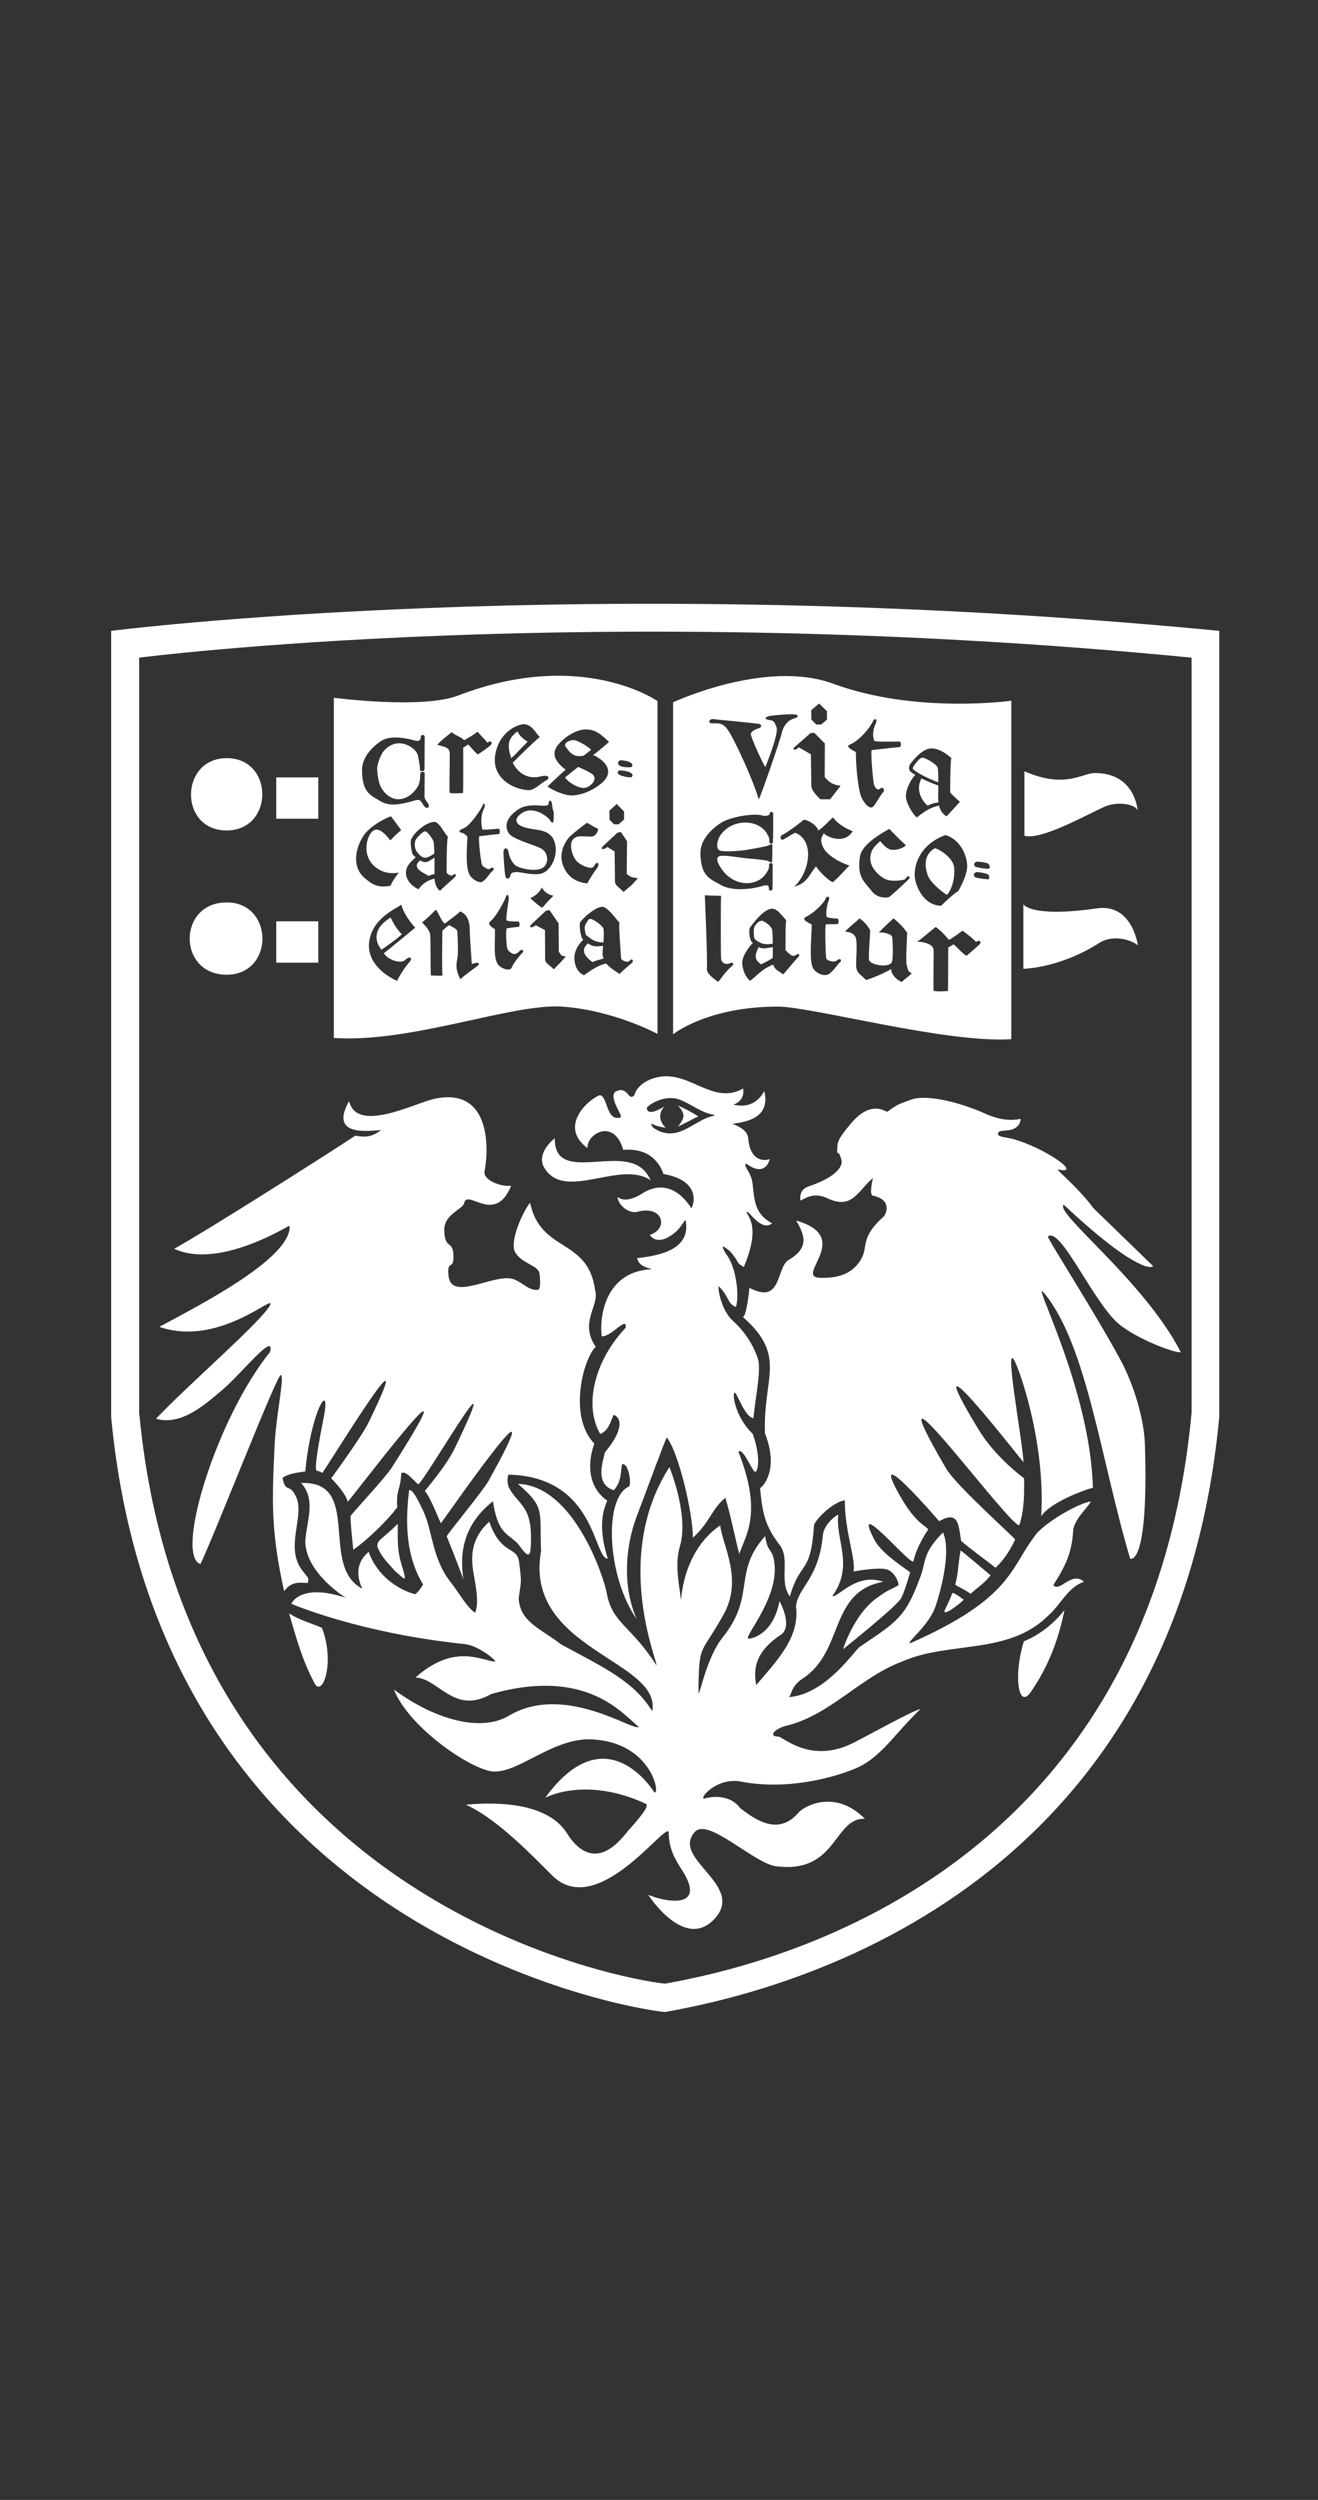 <?xml version="1.0" encoding="UTF-8" standalone="no"?>
<!-- Generator: Adobe Illustrator 24.3.0, SVG Export Plug-In . SVG Version: 6.00 Build 0)  -->

<svg
   version="1.1"
   x="0px"
   y="0px"
   viewBox="0 0 71 134.64"
   xml:space="preserve"
   id="svg4"
   sodipodi:docname="uchicago-logo.svg"
   width="71"
   height="134.64"
   inkscape:version="1.4 (e7c3feb1, 2024-10-09)"
   inkscape:export-filename="uchicago-logo.png"
   inkscape:export-xdpi="179.03999"
   inkscape:export-ydpi="179.03999"
   xmlns:inkscape="http://www.inkscape.org/namespaces/inkscape"
   xmlns:sodipodi="http://sodipodi.sourceforge.net/DTD/sodipodi-0.dtd"
   xmlns="http://www.w3.org/2000/svg"
   xmlns:svg="http://www.w3.org/2000/svg"><rect x="0" y="0" width="71" height="134.64" fill="#333333" stroke="none"/><defs
   id="defs4" /><sodipodi:namedview
   id="namedview4"
   pagecolor="#070954"
   bordercolor="#000000"
   borderopacity="0.25"
   inkscape:showpageshadow="2"
   inkscape:pageopacity="0.0"
   inkscape:pagecheckerboard="0"
   inkscape:deskcolor="#d1d1d1"
   inkscape:zoom="1.7340039"
   inkscape:cx="243.65574"
   inkscape:cy="112.45649"
   inkscape:window-width="1552"
   inkscape:window-height="1039"
   inkscape:window-x="4115"
   inkscape:window-y="32"
   inkscape:window-maximized="0"
   inkscape:current-layer="Logo" />
<style
   type="text/css"
   id="style1">
	.st0{display:none;}
	.st1{display:inline;}
	.st2{display:inline;fill:#800000;}
	.st3{fill:#800000;}
	.st4{fill:#737373;}
	.st5{fill:#FFFFFF;}
</style>
<g
   id="DOES_NOT_PRINT"
   class="st0">
	<rect
   y="0"
   class="st1"
   width="487.03"
   height="169.64"
   id="rect1"
   x="0" />
</g>
<g
   id="Logo"
   transform="matrix(0.943,0,0,0.943,-15.895,-9.552)">
	<g
   id="g2"
   transform="translate(-21.413)">
		<g
   id="g1">
			<path
   class="st5"
   d="m 56.66,103.1 c -0.62,-0.27 -1.3,-0.44 -1.88,-0.83 0.41,1.37 0.7,2.56 1.46,4 0.44,0.83 1.19,-1.16 0.42,-3.17 m -1.89,-22.95 0.05,0.05 c -0.01,1.85 -5.22,4.51 -7.45,5.71 3.45,1.19 6.71,-2.01 6.32,-1.23 -0.47,0.91 -4.68,4.54 -6.51,6.48 1.43,0.4 2.74,-0.76 3.78,-1.64 1.13,-0.96 3.02,-3.38 2.74,-2.18 -3.06,3.78 -5.47,11.62 -3.98,12.12 0.85,-1.78 4.37,-10.84 4.59,-10.8 0.23,0.04 -0.28,2.39 -0.35,3.95 -0.17,3.42 -0.2,5.03 0.54,8.4 0.38,-0.52 0.75,-0.51 1.35,-0.47 0.07,-0.33 0.05,-0.24 -0.33,-0.74 -0.98,-1.3 0.15,-3.06 -0.32,-4.14 -0.39,-0.9 -0.61,-0.18 -0.79,-1.12 0.28,-0.25 1,-0.33 1.3,-0.37 0.32,-3.51 1.49,-5.29 1.05,-3.08 -0.22,1.12 -0.57,2.98 -0.4,3.03 0.16,0.05 0.18,0.05 0.32,0.13 0.06,0.03 5.89,-9.56 2.66,-2.91 -0.42,0.87 -2.15,3.22 -2.15,3.22 0.45,0.46 0.88,1.01 0.94,1.34 0.01,0.09 7.81,-10.26 2.5,-1.92 -0.33,0.51 -1.92,2.22 -2.33,2.72 -0.05,0.07 0.15,1.94 0.15,1.94 0.81,-0.56 1.97,-1.69 2.51,-2.42 -0.07,-1.06 0.18,-0.92 0.23,-1.95 0.25,-0.16 0.57,0.28 0.96,0.63 0.18,0.17 5.35,-8.83 2.11,-2.08 -0.52,1.08 -1.67,2.37 -1.72,2.47 0.22,0.23 0.54,0.97 0.91,1.84 0.02,0.03 6.91,-9.95 2.72,-2.41 -0.33,0.59 -2.41,3.09 -2.38,3.16 0.51,1.25 0.96,2.46 0.95,2.46 -0.13,-0.97 -0.32,-2.89 1.69,-4.47 0.26,1.73 0.73,1.8 1.33,2.33 0.26,0.23 0.76,1.22 0.82,0.38 0.17,-2.46 -0.63,-2.4 -1.22,-3.45 -0.14,-0.25 -0.12,-0.81 0,-0.78 4.97,0.15 4.8,4.8 5.63,4.8 -0.38,-1.19 -0.48,-2.35 -0.03,-3.31 -1.33,-0.94 -1,-2.56 -0.74,-3.26 -1.5,-1.55 -0.64,-4.84 0.08,-5.53 -0.96,-1.4 0.22,-2.35 -0.03,-3.21 -0.4,-3.04 -3.11,-2.13 -3.72,-5.02 -0.42,0.51 -1.21,2.27 -0.84,2.85 0.42,0.67 1.33,0.72 1.38,1.21 0.02,0.21 0.09,0.79 -0.06,0.91 -0.51,0.09 -0.86,-0.38 -1.39,-0.59 -1.05,-0.42 -3.6,1.33 -3.75,-0.21 -0.1,-0.97 0.33,-0.27 0.28,-1.17 -0.04,-0.93 -0.51,-0.27 -0.52,-1.47 0,-0.87 1.05,-1.15 1.13,-1.5 0.19,-0.87 1.76,1.28 2.69,-1 -0.54,0.08 -1.62,-0.3 -1.52,-0.83 0.27,-1.42 0.3,-4.86 -2.92,-4.12 -1.15,0.27 -4.37,1.96 -4.82,0.12 -1.16,2.05 1.13,1.69 1.83,1.65 -0.27,0.19 -0.62,0.5 -1.47,0.32 -1.81,1.19 -8.43,5.4 -10.35,6.46 2.54,1.19 6.49,-1.3 6.55,-1.3 m 6.22,17.01 c -0.9,0.9 -1.21,0.92 -1.16,1.31 0.2,0.55 0.6,0.93 1.02,1.4 0.53,0.43 0.73,0.82 0.34,-0.44 C 60.94,98.59 61,97.98 60.99,97.16 M 75.44,77.54 c -0.16,-0.36 -0.43,-0.7 -0.82,-0.88 -1.61,-0.77 -4.69,0.89 -4.66,-1.52 0,0 -1.1,0.82 -0.6,1.68 1.15,1.96 4.35,-0.47 6.08,0.72 M 51.22,53.43 c -2.69,0 -2.75,4.13 0,4.13 2.71,-0.01 2.71,-4.13 0,-4.13 m 0,8.24 c -2.82,0 -2.82,4.13 0,4.13 2.73,-0.01 2.71,-4.13 0,-4.13 m 2.83,-4.78 h 2.4 v -2.36 h -2.4 z m 0,8.22 h 2.4 v -2.36 h -2.4 z m 6.54,-2.58 c -1.08,0.66 -0.89,1.39 -0.53,1.84 0.2,-0.14 0.89,-0.61 1.17,-0.89 -0.16,-0.1 -0.53,-0.65 -0.64,-0.95 m 2.49,-3.65 c -0.01,-0.23 -0.01,-0.44 -0.03,-0.56 0.03,-0.21 -0.37,-0.7 -0.48,-0.71 -0.13,0 -0.4,0.24 -0.55,0.48 -0.08,0.14 -0.09,0.51 0.08,0.71 0.33,0.4 0.48,0.41 0.98,0.08 m 0.01,1.17 c 0,-0.09 0,-0.17 0,-0.27 0,-0.1 0,-0.38 0,-0.67 -0.34,0.21 -0.47,0.37 -0.82,0.16 -0.57,0.46 0.3,0.74 0.48,0.89 0.13,-0.07 0.24,-0.09 0.34,-0.11 m 4.38,-6.62 c 0.19,-0.14 0.64,-0.65 0.94,-0.94 -0.17,-0.1 -0.46,-0.31 -0.58,-0.59 -0.52,0.41 -0.62,0.7 -0.36,1.53 m 3.83,0.5 c -0.32,0.25 -0.6,0.47 -0.75,0.6 0.11,0.22 0.85,0.75 1.26,0.56 0.4,-0.19 0.6,-0.59 0.22,-0.8 -0.26,-0.15 -0.5,-0.26 -0.73,-0.36 m 0.31,-0.64 c 0.19,-0.15 0.37,-0.29 0.43,-0.34 -0.28,-0.26 -0.76,-0.52 -0.98,-0.55 -0.21,-0.02 -0.64,0.16 -0.48,0.38 0.16,0.21 0.33,0.48 0.68,0.53 0.13,0.01 0.24,0 0.35,-0.02 m 1.13,10.66 c 0.02,-0.28 0.03,-0.57 0.01,-0.72 0.03,-0.21 -0.63,-0.62 -0.74,-0.62 -0.14,0 -0.14,0.07 -0.3,0.33 -0.08,0.13 -0.01,0.54 0.05,0.6 0.36,0.32 0.65,0.42 0.98,0.41 m -0.88,0.06 c -0.57,0.48 0.07,0.92 0.25,1.07 0.19,-0.1 0.45,-0.14 0.64,-0.21 -0.03,-0.08 -0.06,-0.15 -0.06,-0.24 0,-0.09 0.01,-0.28 0.03,-0.48 -0.38,0.04 -0.56,0.07 -0.86,-0.14 m -1.27,0.75 -0.35,0.39 -0.34,0.34 C 69.64,65.22 69.45,65.17 69.41,64.96 L 69.4,63.25 68.87,62.97 c -0.25,0.21 -0.44,0.12 -0.22,-0.07 l 0.81,-0.76 0.2,-0.03 0.52,0.76 0.01,1.62 c 0.19,0.2 0.01,0.2 0.4,0.27 m -0.17,-5.24 c -0.27,-0.76 0.22,-1.46 0.46,-1.67 0.19,-0.16 0.64,-0.54 0.93,-0.73 0.28,0.17 0.5,0.29 0.64,0.36 -0.05,0.14 -0.11,0.41 -0.41,0.43 -0.45,0.01 -0.8,-0.11 -1.04,0.16 -0.24,0.26 -0.05,1 0.25,1.28 0.23,0.22 0.85,0.49 0.96,0.24 0.15,-0.33 0.37,-0.16 0.16,0.13 -0.15,0.19 -0.41,0.59 -0.55,0.86 -0.49,-0.03 -1.13,-0.28 -1.4,-1.06 m 0.66,5.33 c 0,-0.42 0.21,-0.75 0.51,-1.06 -0.02,-0.02 -0.03,-0.03 -0.05,-0.04 -0.08,-0.07 -0.22,-0.81 -0.12,-0.96 0.14,-0.2 0.79,-0.83 1.23,-0.87 0.3,-0.03 0.75,0.62 1.01,0.91 -0.07,0.08 0.09,1.88 0.09,2.05 0.09,0.15 0.4,0.25 0.5,0.11 0.12,-0.16 0.24,0.01 0.12,0.13 -0.12,0.11 -0.57,0.47 -0.71,0.64 -0.2,-0.16 -0.54,-0.33 -0.76,-0.6 -0.45,0.08 -0.91,0.41 -1.27,0.67 -0.4,-0.18 -0.54,-0.58 -0.55,-0.98 m 3.63,-4.56 -0.36,0.39 -0.46,0.39 C 73.63,60.8 73.45,60.73 73.4,60.52 L 73.38,58.76 72.96,58.5 c -0.24,0.22 -0.44,0.12 -0.22,-0.07 l 0.81,-0.75 0.19,-0.03 0.35,0.52 -0.02,1.87 c 0.24,0.2 0.24,0.18 0.64,0.25 m -0.44,-5.76 c -0.98,-0.1 -0.72,-0.41 -0.56,-0.4 0.92,0.06 0.71,0.42 0.56,0.4 m 0.02,-0.58 c -0.98,0.04 -0.72,-0.41 -0.56,-0.4 0.82,0.05 0.71,0.39 0.56,0.4 m -0.79,2.1 0.42,0.43 v 0.45 l -0.31,0.28 h -0.26 l -0.26,-0.26 -0.01,-0.52 z m -0.44,-3.56 c -0.1,0.12 -0.48,0.43 -0.92,0.78 0.07,0.01 0.13,0.02 0.2,0.07 0.71,0.41 0.95,1 0.26,1.55 -0.38,0.31 -1,0.65 -1.67,0.67 -0.44,0.01 -1.23,-0.36 -1.38,-0.52 0.36,-0.34 0.75,-0.71 1.03,-0.95 -0.44,-0.34 -0.85,-0.79 -0.51,-1.31 0.25,-0.39 1.03,-1.02 1.72,-0.99 0.68,0.03 0.99,0.5 1.27,0.7 m -3.69,2.27 c -0.19,0.1 -0.58,0.5 -0.89,0.5 -0.93,-0.04 -2.1,-0.71 -1.93,-1.96 0.18,-1.3 1.21,-1.8 1.65,-1.81 0.5,0.04 0.62,0.47 0.91,0.73 -0.43,0.35 -1.13,1.05 -1.55,1.47 0.1,0.22 0.58,1.04 1.61,0.78 0.45,-0.11 0.61,0.09 0.2,0.29 m -3.08,-2.07 c -0.17,0.17 -0.56,0.41 -0.71,0.53 -0.2,-0.12 -0.44,-0.47 -0.57,-0.57 -0.06,0.05 -0.17,0.11 -0.28,0.18 0,0.23 0.01,2.35 -0.01,2.59 -0.3,0.02 -0.56,0.04 -0.77,-0.01 -0.02,-0.31 0.02,-2 0.01,-2.27 -0.02,-0.34 -0.32,-0.36 -0.71,-0.47 0.22,-0.27 0.64,-0.57 0.82,-0.72 0.34,0.26 0.55,0.26 0.71,0.46 0.22,-0.12 0.6,-0.35 0.77,-0.49 0.16,0.19 0.46,0.49 0.57,0.63 0.15,-0.16 0.34,-0.03 0.17,0.14 m -3.24,4.38 c 0.3,-0.03 0.55,0.57 0.81,0.86 -0.08,0.08 -0.08,1.87 -0.08,2.04 0.06,0.1 0.27,0.22 0.36,0.14 0.14,-0.14 0.24,0 0.11,0.12 -0.11,0.11 -0.7,0.62 -0.85,0.78 -0.2,-0.16 -0.28,-0.38 -0.31,-0.7 -0.36,0.08 -0.69,0.28 -0.91,0.61 -0.4,-0.18 -0.71,-0.53 -0.72,-0.92 -0.01,-0.41 0.27,-0.64 0.56,-0.91 -0.05,-0.04 -0.1,-0.07 -0.15,-0.13 -0.08,-0.07 -0.19,-0.72 -0.11,-0.9 0.2,-0.43 0.84,-0.95 1.29,-0.99 m -0.59,-0.95 c -0.13,-0.19 -0.16,-0.36 -0.44,-0.29 -0.68,0.2 -1.43,0.4 -1.98,0.08 -0.58,-0.36 -1.08,-0.47 -1.09,-1.79 -0.01,-0.8 0.7,-1.44 1.16,-1.71 0.53,-0.3 1.43,-0.11 1.84,0.01 0.2,0.06 0.35,0.04 0.36,-0.22 0,-0.14 0.22,-0.11 0.22,0 0,0.11 -0.01,1.74 -0.01,1.87 0,0.13 -0.27,0.14 -0.26,0.02 0,-0.18 -0.06,-0.54 -0.12,-0.82 -0.09,-0.43 -1.21,-1.22 -2.02,-0.16 -0.02,0.05 -0.35,0.61 -0.3,1.04 0.03,0.32 0.08,0.77 0.29,1.07 0.63,0.9 1.54,0.6 2.01,-0.14 0.17,-0.27 0.14,-0.59 0.16,-0.78 0,-0.11 0.25,-0.13 0.25,0 0,0.13 -0.01,1.21 -0.01,1.32 0,0.16 0.12,0.28 0.18,0.36 0.16,0.25 -0.02,0.44 -0.24,0.14 m -3.42,1.73 c 0.32,-0.47 1.06,-0.92 1.56,-1.1 0.16,0.19 0.35,0.48 0.59,0.79 -0.24,0.19 -0.48,0.43 -0.62,0.59 -0.11,-0.12 -0.71,-1.03 -1.14,-0.39 -0.23,0.34 -0.48,1.32 0.31,1.93 0.38,0.29 0.79,0.38 1.31,0.3 -0.27,0.35 -0.33,0.45 -0.48,0.75 -0.76,0.14 -1.07,-0.11 -1.44,-0.42 -0.8,-0.64 -0.55,-1.75 -0.09,-2.45 m 0.32,6.05 c 0.19,-1.31 1.46,-1.84 1.84,-2.1 0.07,0.38 0.51,1.04 0.79,1.31 -0.43,0.35 -1.42,1.18 -1.79,1.46 0.21,0.38 0.99,0.65 1.25,0.36 0.19,-0.19 0.43,-0.13 0.22,0.13 -0.29,0.33 -0.58,0.8 -0.72,1.09 -0.57,-0.25 -1.76,-1 -1.59,-2.25 m 3.02,-1.09 c 0.36,-0.28 0.55,-0.5 0.8,-0.73 0.21,0.34 0.31,0.66 0.5,0.8 0.26,-0.22 0.68,-0.49 0.88,-0.7 0.19,0.09 0.52,0.29 0.54,0.96 0.01,0.67 0.11,1.71 0.11,1.95 0,0.12 0.03,0.09 0.23,0.04 0.18,-0.05 0.25,0.04 0.11,0.16 -0.14,0.12 -0.8,0.57 -0.98,0.77 -0.23,-0.43 -0.27,-0.74 -0.18,-1.17 0.08,-0.35 0.01,-1.3 0.01,-1.52 0,-0.22 -0.33,-0.29 -0.47,-0.41 -0.19,0.14 -0.22,0.17 -0.39,0.33 0,0.29 -0.04,2.3 0.01,2.56 -0.45,0.02 -0.41,-0.01 -0.67,-0.01 -0.02,-0.39 -0.01,-1.93 -0.03,-2.27 -0.02,-0.33 -0.3,-0.57 -0.47,-0.76 m 3.49,-2.35 c -0.19,0.17 -0.62,-0.1 -0.77,-0.36 -0.24,-0.41 -0.17,-1.38 -0.13,-2.17 0.03,0 -0.14,-0.19 -0.3,-0.23 -0.21,-0.05 -0.24,-0.13 0.08,-0.26 0.39,-0.16 1.01,-1.1 1.09,-1.32 0.08,-0.21 0.19,-0.01 0.08,0.19 -0.24,0.47 -0.14,1.01 -0.1,1.18 0.03,0.07 0.77,-0.03 0.93,-0.03 0.1,0.01 0.09,0.32 0,0.31 -0.13,0 -1.1,0.12 -1.1,0.12 -0.07,0.03 0.08,1.57 0.18,1.68 0.01,0.02 0.32,0.28 0.44,0.17 0.15,-0.14 0.29,0.01 0.12,0.15 -0.12,0.08 -0.29,0.39 -0.52,0.57 m 0.41,2.29 c 0.3,-0.22 0.81,-1.16 0.88,-1.38 0.06,-0.22 0.19,-0.14 0.17,0.09 -0.03,0.33 -0.18,1.08 -0.12,1.23 0.03,0.07 0.5,0.07 0.66,0.07 0.1,0 0.11,0.31 0.01,0.31 -0.13,0 -0.66,0.08 -0.66,0.08 -0.07,0.03 -0.04,1.14 0.07,1.25 0.21,0.2 0.38,0.34 0.67,0.04 0.14,-0.14 0.29,-0.01 0.12,0.14 -0.09,0.08 -0.49,0.57 -0.58,0.81 -0.09,0.24 -0.62,0.06 -0.79,-0.19 -0.27,-0.4 -0.15,-1.21 -0.17,-2 0.04,0.01 -0.51,-0.25 -0.26,-0.45 m 3.61,-1.46 c -0.25,0.23 -0.44,0.45 -0.65,0.69 -0.19,-0.12 -0.47,-0.36 -0.68,-0.55 0.35,-0.16 0.55,-0.38 0.67,-0.62 0.14,0.31 0.42,0.43 0.66,0.48 m -1.62,-3.9 c 0.57,0.18 1.41,0.05 1.67,0.8 0.28,0.79 -0.23,1.81 -0.89,1.86 -0.55,0.05 -1.05,-0.14 -1.36,-0.11 -0.14,0.01 -0.25,0.06 -0.27,0.21 -0.02,0.17 -0.24,0.24 -0.28,0.02 -0.05,-0.21 -0.11,-1.12 -0.11,-1.38 0,-0.26 0.24,-0.29 0.29,0 0.05,0.28 0.13,0.48 0.35,0.73 0.17,0.19 1.25,0.46 1.65,0.14 0.32,-0.26 0.25,-0.82 -0.09,-1.04 -0.33,-0.22 -1.68,-0.53 -1.91,-0.92 -0.39,-0.66 0.31,-1.2 0.61,-1.38 0.48,-0.27 1.04,-0.18 1.23,-0.18 0.19,0 0.44,0.06 0.45,-0.14 0.01,-0.2 0.17,-0.18 0.19,0.03 0.06,0.59 0.12,0.23 0.1,0.86 0,0.29 -0.1,0.29 -0.22,0.07 -0.08,-0.14 -0.91,-0.84 -1.57,-0.41 -0.57,0.37 -0.36,0.7 0.16,0.84 m 2.1,10.23 c 2.95,0.2 5.46,1.56 5.46,1.56 V 50.17 c 0,0 -4.33,-3.03 -11.38,-0.32 -2.07,0.8 -7.11,0.13 -7.11,0.13 v 19.43 c 4.42,0.3 10.18,-1.98 13.03,-1.79 m 6.94,6.25 c 0,0.25 -0.32,0.61 -0.32,0.61 l 1.17,-0.59 c -0.24,-0.16 -0.9,-0.53 -1.17,-0.61 -0.01,0 0.32,0.25 0.32,0.59 m 1.75,-0.02 c -1.08,0.21 -1.89,1.39 -3.12,0.89 -0.16,-0.11 -0.49,-0.19 -0.45,-0.44 0.22,0.13 0.57,0.21 0.81,0.24 0,0 -0.66,-0.55 -0.08,-1.22 -0.74,0.47 -1,0.34 -1,0.09 0,-0.11 0.97,-0.82 1.89,-0.47 0.66,0.25 1.23,0.76 1.96,0.86 v 0.05 z m -3.03,-2.23 c -0.61,0.07 -1.35,0.43 -1.53,1.07 -0.37,0.37 -0.35,-0.62 -1.11,-0.19 -0.32,0.43 0.52,1.39 0.32,1.45 -0.82,0.25 -0.72,-1.23 -1.18,-1.27 -0.67,0.24 -2.37,1.79 -0.7,3.02 -0.05,-0.83 1.52,-1.73 2.04,0.1 1.58,-0.12 2.11,0.84 2.3,1.38 2.32,0.41 1.65,1.95 1.59,1.95 -0.22,-0.33 -1.22,-1.87 -2.85,-0.81 -0.38,0.25 -1.03,0.49 -1.36,0.16 0.03,0.52 0.68,0.98 1.13,0.86 1.45,-0.4 1.82,0.95 0.71,1.32 0.24,0.37 0.7,0.35 1.12,0.09 0.62,-0.38 0.7,-0.72 0.92,-0.95 0.4,1.89 -2,2.08 -2.77,2.19 0.12,0.4 0.38,0.49 0.86,0.63 -2.53,0.09 -3.03,2.46 -2.88,3.83 0.57,0.04 1.45,-1.2 1.37,-0.49 -1.79,1.9 -2.4,4.45 -1.45,6.07 0.45,-0.18 0.59,-0.68 0.75,-1.08 0.07,-0.05 0.99,0.36 -0.48,2.12 -0.1,0.46 -0.62,1.84 0.51,2.17 0.43,-0.51 0.37,-0.95 0.46,-1.48 0.33,-0.13 0.55,0.93 0.42,1.26 -1.48,0.61 -1.29,5.14 0.42,7.58 -0.79,-1.77 -0.69,-4.04 0,-5.86 0.53,-1.4 1.69,-4.55 1.72,-4.51 0.66,0.81 1.49,4.28 1.49,5.72 0.92,-0.8 1.1,-1.68 1.86,-2.28 0.36,1.26 0.5,2.09 0.79,3.21 0.37,-1.09 1.34,-2.32 -0.05,-5.84 0.29,-0.26 0.81,1.22 0.98,1.15 0.13,-0.05 0.32,-0.79 -0.16,-2.17 -0.97,-0.91 -1.19,-2.25 -1.04,-2.35 0.12,-0.08 0.56,1.38 1.08,1.46 0.1,-1.14 0.38,-2.3 0.3,-3.19 -0.02,-0.23 -0.4,-1.41 -1.48,-2.38 -0.62,-0.56 -0.86,-1.74 -0.81,-1.97 0.6,0.56 0.47,0.96 0.98,1.19 0.21,-0.48 0.07,-2.25 -0.55,-3.02 -0.36,-0.59 -0.19,-0.51 0.24,-0.15 0.56,0.66 0.29,0.61 0.77,0.88 1.05,-2.48 0.1,-2.96 0.17,-3.14 0.07,-0.16 0.81,1.16 1.45,0.65 -1.04,-0.55 -1.01,-1.38 -1.12,-2.27 -0.09,-0.71 -0.55,-0.97 -0.37,-1.15 1.03,0.78 1.32,-0.08 1.35,-0.26 -0.2,0.11 -1.12,0.23 -1.23,-1.19 -0.04,-0.56 -0.91,-0.81 -0.91,-0.81 0.53,-0.1 2.23,-0.2 1.83,-1.88 -0.21,0.4 -0.71,1.03 -1.77,0.78 0,0 0.68,-0.18 0.56,-0.92 -1.66,0.95 -2.99,-0.92 -4.69,-0.68 M 90.47,54.1 c 0.27,0.23 1.02,0.58 1.4,0.71 0,-0.32 0,-0.64 -0.03,-0.79 0.02,-0.22 -0.74,-0.62 -0.86,-0.62 -0.14,-0.01 -0.33,0.22 -0.51,0.47 -0.08,0.14 -0.07,0.18 0,0.23 m 0.79,2.04 c 0.25,-0.12 0.43,-0.17 0.62,-0.18 -0.01,-0.1 -0.02,-0.2 -0.02,-0.32 0,-0.09 0.01,-0.36 0.01,-0.65 -0.34,-0.11 -0.76,-0.29 -1.13,-0.49 0.05,0.03 0.11,0.06 0.17,0.09 -0.4,0.73 0.14,1.39 0.35,1.55 m 0.02,4.01 c 0.17,0.43 0.89,0.99 1.09,1.09 0.3,-0.36 0.47,-1.03 0.4,-1.59 -0.05,-0.43 -0.61,-0.91 -1.09,-1.08 -0.62,0.36 -0.62,1 -0.4,1.58 m -9.67,4.07 c -0.36,0.68 -0.06,0.82 0.14,0.99 0.25,-0.13 0.48,-0.24 0.66,-0.37 0,-0.12 0.01,-0.35 0.01,-0.61 -0.42,0.04 -0.55,0.13 -0.81,-0.01 m 0.8,-0.19 c 0,-0.31 0,-0.61 -0.03,-0.75 0.02,-0.22 -0.45,-0.55 -0.58,-0.56 -0.14,0 -0.24,0.05 -0.42,0.31 -0.08,0.14 -0.06,0.68 0.01,0.74 0.41,0.34 0.67,0.3 1.02,0.26 m 0.6,1.75 c -0.26,-0.2 -0.48,-0.25 -0.57,-0.56 -0.67,0.26 -0.93,0.65 -1.33,0.93 -0.24,-0.22 -0.43,-0.61 -0.44,-1.02 -0.01,-0.4 0.39,-0.94 0.61,-1.15 -0.03,-0.02 -0.04,-0.03 -0.07,-0.06 -0.09,-0.07 -0.21,-0.66 -0.09,-0.82 0.15,-0.21 0.75,-1.03 1.22,-1.07 0.32,-0.03 0.58,0.37 0.85,0.67 -0.07,0.08 -0.04,1.51 -0.05,1.69 0.3,0.32 0.42,0.4 0.6,0.28 0.18,-0.12 0.25,0 0.13,0.12 -0.13,0.12 -0.7,0.82 -0.86,0.99 m 1.63,-2.85 c 0.05,0.01 -0.66,-0.27 -0.36,-0.42 0.54,-0.26 1.06,-0.82 1.15,-1.05 0.08,-0.21 0.29,-0.12 0.18,0.1 -0.1,0.22 -0.18,0.75 -0.12,0.92 0.02,0.07 0.43,0.11 0.61,0.11 0.1,0 0.1,0.32 -0.01,0.32 -0.13,0 -0.64,0.01 -0.64,0.01 -0.07,0.04 -0.02,1.8 0.02,1.95 0.06,0.15 0.47,0.25 0.63,0.1 0.15,-0.14 0.31,0 0.13,0.14 -0.1,0.08 -0.42,0.58 -0.67,0.68 -0.26,0.1 -0.65,-0.07 -0.82,-0.32 -0.27,-0.42 -0.11,-1.74 -0.1,-2.54 m 1.19,-2.41 c -0.31,-0.17 -0.73,-0.58 -0.95,-0.91 -0.41,0.52 -0.51,0.97 -1.25,1.16 0.43,-0.36 0.83,-1.16 0.8,-1.93 -0.03,-0.69 -0.41,-1.03 -0.74,-1.15 -0.28,0.14 -0.53,0.32 -0.68,0.39 -0.16,0.06 -0.2,-0.18 -0.09,-0.24 0.36,-0.18 1.16,-0.79 1.27,-0.9 0.34,0.06 0.76,0.35 0.82,0.63 0.26,-0.16 0.71,-0.65 0.85,-0.76 0.16,0.27 0.61,0.6 1.12,0.79 -0.47,0.79 -1.5,0.32 -1.65,0.12 -0.17,0.28 -0.21,0.44 -0.04,0.8 0.21,0.47 1.06,0.92 1.5,1.04 -0.13,0.13 -0.74,0.82 -0.96,0.96 m 0.71,2.82 c 0.31,-0.34 0.64,-0.56 0.83,-0.76 0.33,0.24 0.43,0.39 0.61,0.67 -0.01,0.44 -0.1,1.36 -0.07,1.69 0.02,0.31 1.27,0.53 1.33,0.06 0.06,-0.46 0.02,-1.06 0,-1.33 -0.02,-0.21 -0.52,-0.31 -0.77,-0.28 0.34,-0.35 0.62,-0.61 0.84,-0.81 0.3,0.23 0.6,0.55 0.78,0.82 -0.01,0.47 -0.09,1.57 -0.02,1.86 0.08,0.3 0.05,0.32 0.28,0.47 -0.23,0.22 -0.4,0.31 -0.56,0.48 -0.24,-0.07 -0.64,-0.42 -0.61,-0.74 -0.29,0.2 -1.13,0.55 -1.44,0.63 -0.31,-0.32 -0.54,-0.4 -0.56,-0.78 -0.02,-0.4 0.09,-1.42 -0.04,-1.67 -0.13,-0.24 -0.34,-0.29 -0.6,-0.31 m 3.98,-3.29 c 0.03,-1 0.69,-1.85 1.77,-2.23 0.85,0.28 1.2,1.14 1.23,1.72 0.02,0.47 -0.29,1.09 -0.5,1.47 -0.33,0.22 -0.67,0.54 -0.99,0.85 C 91,61.85 90.5,60.64 90.52,60.05 m 0.14,3.86 c 0.26,-0.15 0.86,-0.7 1.07,-0.84 0.35,0.27 0.58,0.54 0.75,0.74 0.23,-0.12 0.6,-0.39 0.77,-0.53 0.31,0.22 0.65,0.5 0.78,0.65 0.16,-0.15 0.36,-0.03 0.18,0.15 -0.18,0.17 -0.58,0.52 -0.73,0.64 -0.22,-0.12 -0.61,-0.56 -0.74,-0.66 -0.06,0.06 -0.19,0.12 -0.3,0.18 -0.01,0.24 0,2.25 -0.02,2.49 -0.33,0.02 -0.6,0.04 -0.82,-0.01 -0.02,-0.32 0.01,-2.06 0,-2.34 -0.02,-0.34 -0.58,-0.46 -0.94,-0.47 m 4.02,-3.56 c -0.26,-0.02 -0.51,-0.06 -0.65,-0.1 -0.22,-0.07 -0.13,-0.31 0.05,-0.31 0.17,0 0.45,0.06 0.58,0.1 0.13,0.05 0.19,0.33 0.02,0.31 m 0.02,-0.6 c -0.25,-0.01 -0.51,-0.06 -0.65,-0.1 -0.22,-0.06 -0.13,-0.31 0.05,-0.31 0.18,0 0.46,0.05 0.59,0.1 0.13,0.06 0.18,0.32 0.01,0.31 m -1.59,-3.83 -0.77,0.84 c -0.23,-0.16 -0.36,-0.33 -0.43,-0.62 -0.59,0.12 -0.99,0.47 -1.27,0.68 -0.25,-0.22 -0.61,-0.81 -0.62,-1.22 -0.01,-0.4 0.31,-1 0.53,-1.21 0.02,0.01 0.04,0.02 0.06,0.03 -0.13,-0.08 -0.25,-0.15 -0.34,-0.23 -0.08,-0.07 -0.11,-0.27 0,-0.43 0.15,-0.2 0.63,-0.8 1.1,-0.88 0.25,-0.03 0.67,0.03 1.25,0.55 -0.07,0.09 -0.07,1.78 -0.07,1.96 0.22,0.26 0.56,0.53 0.56,0.53 M 88,58.97 c -0.12,0.63 0.42,1.14 0.83,1.36 0.33,0.17 0.9,0.08 1.04,0.05 0.14,-0.02 0.1,-0.06 0.2,-0.16 0.1,-0.1 0.23,-0.01 0.14,0.09 -0.09,0.1 -0.93,0.9 -1.16,1.06 -0.21,0.05 -0.68,0.04 -0.96,-0.32 -0.5,-0.62 -0.86,-0.85 -0.7,-1.98 0.11,-0.77 1.39,-1.43 1.68,-1.6 0.12,0.12 0.7,0.73 0.95,0.93 -0.1,0.13 -0.42,0.27 -0.73,0.27 -0.32,0 -0.53,-0.26 -0.74,-0.5 -0.14,0.15 -0.46,0.34 -0.55,0.8 m 1.66,-6.17 c -0.14,0 -1.59,0.17 -1.59,0.17 -0.08,0.04 0.07,1.82 0.13,1.97 0.04,0.15 0.18,0.37 0.35,0.23 0.15,-0.15 0.32,0.1 0.14,0.24 -0.1,0.08 -0.42,0.71 -0.57,0.81 -0.23,0.15 -0.56,-0.33 -0.67,-0.62 -0.17,-0.49 -0.29,-1.71 -0.29,-2.52 0.05,0.01 -0.68,-0.29 -0.35,-0.42 0.64,-0.27 1.25,-1.12 1.32,-1.33 0.08,-0.22 0.28,-0.13 0.18,0.09 -0.21,0.44 -0.19,0.76 -0.1,1.02 0.03,0.07 1.25,0.04 1.44,0.04 0.11,0.01 0.11,0.32 0.01,0.32 m -3.37,2.21 -0.6,0.77 h -0.56 c -0.28,-0.27 -0.46,-0.49 -0.51,-0.71 l -0.03,-1.86 -0.69,-0.4 c -0.13,0.17 -0.38,0.17 -0.29,0.03 l 0.96,-0.84 0.21,-0.02 0.61,0.61 -0.01,1.92 c 0.3,0.35 0.48,0.43 0.91,0.5 m -0.77,-3.79 -0.34,0.29 H 84.9 l -0.28,-0.28 -0.01,-0.54 0.45,-0.38 0.45,0.44 v 0.47 z m -1.93,-0.04 c -0.33,0.1 -0.57,0.43 -0.65,0.77 -0.07,0.35 -1.19,3.62 -1.33,3.84 -0.27,-1.02 -1.4,-3.46 -1.76,-3.97 -0.31,-0.46 -0.61,-0.37 -0.9,-0.38 -0.28,0 -0.17,-0.26 0.06,-0.24 0.32,0.04 2.1,0.2 2.61,0.27 0.18,0.04 0.19,0.2 -0.05,0.27 -0.12,0.03 -0.41,0.17 -0.41,0.31 0,0.19 0.65,1.62 0.83,1.89 0.15,-0.37 0.76,-1.93 0.64,-2.27 -0.13,-0.34 -0.18,-0.4 -0.44,-0.42 -0.25,-0.03 -0.25,-0.18 0.05,-0.23 0.3,-0.05 1.15,-0.12 1.41,-0.09 0.25,0.02 0.28,0.16 -0.06,0.25 m -4.04,5.89 c 0.56,-0.31 1.82,-0.5 2.25,-0.37 0.22,0.06 0.44,0 0.44,-0.1 0,-0.15 0.2,-0.11 0.2,0 0,0.11 0,1.49 -0.02,1.62 0,0.13 -0.2,0.12 -0.2,0 0,-0.2 0,-0.26 -0.17,-0.53 -0.5,-0.76 -1.9,-0.82 -2.59,0.09 -0.24,0.31 -0.32,0.84 -0.06,0.93 0.26,0.09 1.25,0.01 1.57,-0.05 0.32,-0.06 1.12,-0.19 1.21,-0.25 0.09,-0.05 0.21,-0.13 0.21,0.03 0,0.16 0,0.69 -0.01,0.85 0,0.16 -0.13,0.08 -0.21,0.02 -0.09,-0.05 -0.84,-0.13 -1.17,-0.15 -0.54,-0.05 -1.36,-0.22 -1.63,-0.13 -0.27,0.08 -0.06,0.5 0.18,0.81 0.68,0.92 1.95,0.95 2.46,0.2 0.19,-0.27 0.19,-0.33 0.19,-0.52 0,-0.12 0.21,-0.14 0.21,0 0,0.13 -0.01,1.27 -0.01,1.38 0,0.11 -0.21,0.14 -0.21,-0.01 0.01,-0.24 -0.14,-0.23 -0.42,-0.14 -0.74,0.2 -1.72,0.26 -2.31,-0.07 -0.62,-0.36 -1.16,-0.47 -1.18,-1.83 0,-0.84 0.77,-1.49 1.27,-1.78 m -1.02,4.19 c 0.18,0.02 0.74,0.03 0.93,0.03 -0.02,0.41 -0.02,3.28 0,3.57 0.03,0.3 0.28,0.39 0.54,0.27 0.13,-0.05 0.24,0.04 0.08,0.18 -0.28,0.21 -0.63,0.71 -0.78,0.9 -0.32,-0.22 -0.68,-0.5 -0.65,-0.76 0.04,-0.48 -0.1,-3.81 -0.12,-4.19 m 4.17,6.36 c 1.95,0 9.64,2.11 13.34,1.86 V 50.15 c 0,0 -5.45,0.77 -10.17,-0.97 -3.85,-1.42 -9.15,1.06 -9.15,1.06 0,0.66 0,18.96 0,18.96 0,0 1.95,-1.58 5.98,-1.58 m 14.03,-5.84 v 3.68 c 0,0 2.06,-0.02 4.34,-1.48 0.68,-0.44 1.69,-0.26 2.2,0.14 v 0 c 0,0 -0.31,-2.41 -2.35,-2.11 -3.76,0.54 -4.19,-0.23 -4.19,-0.23 m 6.53,-5.33 c 0.03,0.24 0.06,0.4 0.07,0.51 -0.01,-0.11 -0.03,-0.27 -0.07,-0.51 0,0 -0.11,-2.17 -2.44,-2.17 -0.76,0 -1.68,0.92 -4.03,-0.1 v 3.68 c 0.95,0.28 3.57,-1.21 4.61,-1.67 0.75,-0.32 1.81,-0.11 1.86,0.26 M 100.7,95.1 c -0.15,-5.82 -3.73,-12.28 -2.75,-11.08 2.43,3.01 3.21,9.52 4.88,15.13 0,0 1.07,0.55 0.84,-6.57 -0.05,-1.44 -0.64,-3.36 -1.35,-4.7 -1.41,-2.64 -4.28,-7.1 -4.19,-7.13 0.69,-0.56 2.37,3.28 3.83,4.79 0.95,0.98 3.58,1.94 3.76,1.81 -2.11,-4.09 -7.22,-7.94 -6.69,-8.42 3.76,3.53 4.95,3.7 5.11,3.51 l -3.39,-3.29 c -0.96,-1.28 -2.22,-2.27 -2.05,-2.23 1.51,0.33 -0.79,-1.26 -2.57,-1.74 -0.32,-0.09 -0.83,-0.11 -0.85,-0.27 -0.03,-0.27 0.42,-0.16 0.79,-0.27 0.24,-0.07 0.49,-0.26 0.5,-0.61 -0.68,0.15 -1.37,-0.01 -1.96,-0.27 -1.2,-0.56 -3.35,-1.2 -4.34,-0.81 -0.58,0.23 -0.69,0.2 -1.31,0.68 -0.27,-0.11 -1.03,-0.6 -2.1,0.69 -0.33,0.4 -0.73,0.87 -0.75,1.21 -0.05,0.86 0.02,0.04 0.23,0.86 0.09,0.34 -0.3,0.97 -1.88,1.5 -0.61,0.2 -0.46,0.81 -0.46,0.81 0.3,-0.15 0.78,-0.49 1.52,-0.14 1.44,0.68 1.72,-0.39 2.62,-1.15 0,0 -0.25,0.96 0,1.01 1.12,0.23 0.75,1.07 0.6,1.2 -1.41,1.26 -0.82,1.74 -1.33,2.51 -0.47,0.73 -1.21,1.01 -2.3,0.98 -1.51,-0.05 1.97,-2.32 -1.36,-3.27 0.52,0.87 0.73,1.57 -0.43,2.25 -0.73,0.43 -0.36,2.59 -2.24,1.59 0,0 -0.15,1.6 -0.37,1.67 2.55,2.24 1.13,3.46 1.26,6.65 0.8,2.03 -0.08,3 -0.28,3.12 0.13,1.38 0.26,2.13 1.12,3.25 0.62,0.81 -0.06,2.07 0.58,2.94 0.59,-2.08 1.21,-1.21 1.38,-4.1 0.23,-0.48 1.2,-1.34 1.76,-1.39 -0.01,1.74 0.63,3.32 0.5,4.06 0,0 1.47,-0.27 1.92,-0.11 0.36,0.12 0.64,0.6 0.65,0.89 -0.5,0.31 -0.5,0.19 -1.25,0.74 -1.32,0.96 -1.92,2.92 -1.92,2.92 0,0 3.1,-2.47 3.32,-2.92 0.18,-0.35 0.34,-0.9 0.51,-1.46 0.02,-0.06 -1.6,-1 -2.04,-1.87 -1.39,-2.69 2.15,1.6 2.23,1.22 0.21,-0.93 0.85,-1.81 0.85,-1.81 -0.23,-0.26 -0.78,-0.43 -1.62,-1.92 -1.93,-3.4 2.24,1.45 2.24,1.45 1.11,-0.63 1.11,0.21 1.25,1.11 0.01,0.08 1.88,1.46 1.97,1.55 0.53,-0.49 0.91,-1.15 1.12,-1.61 0.03,-0.06 -3.37,-3.07 -3.95,-4.07 -4.68,-8.02 3.79,3.56 4.19,3.24 0.22,-0.63 0.3,-1.49 0.27,-2.66 0,-0.03 -1.59,-1.13 -2.61,-2.81 -3.93,-6.49 2.58,1.94 2.58,1.88 -0.08,-1.39 -1.22,-7.42 -0.43,-5.61 0.4,0.93 1.67,4.78 1.44,8.7 0.45,-0.73 2.27,-1.45 2.95,-1.63 m -7.37,6.4 c 0,0 -0.62,-0.47 -0.66,-0.38 -0.1,0.27 -0.24,0.58 -0.42,0.95 -0.16,0.32 0.33,0.09 1.08,-0.57 m -0.25,-2.42 c -0.08,0.53 -0.08,0.94 -0.24,1.54 -0.02,0.06 0.59,0.3 0.87,0.54 0.39,-0.36 0.74,-0.55 1.15,-1.06 -0.09,-0.06 -1.72,-1.47 -1.72,-1.41 -0.02,0.19 -0.03,0.16 -0.06,0.39 m 5.04,3.35 c 0.72,-0.61 1.14,-1.65 2.07,-1.96 -0.7,-0.64 -1.39,0.64 -1.75,0.19 0.65,-1.02 1.06,-1.8 1.13,-3.07 0.04,-0.69 0.83,-1.33 1.02,-1.71 -0.77,0.11 -2.82,1.32 -3.24,2.02 -1.38,1.82 -1.31,3.53 -7.08,6.08 -0.29,0 1.07,-0.99 1.45,-2.13 0.18,-0.53 0.94,-3.01 0.42,-4.2 -1.19,1.21 -0.95,1.61 -1.28,2.5 -0.86,2.36 -1.33,2.58 -3.48,4.04 -0.29,0.19 -1.94,2.74 -4.08,2.87 0.22,-0.06 0.09,-0.59 0.82,-1.06 2.4,-1.57 1.48,-4.96 4.61,-5.53 -1.56,-0.55 -2.63,0.96 -2.91,0.81 1.26,-1.75 0.15,-3.23 0.34,-4.65 -0.42,0.22 -0.84,0.74 -0.88,1.16 -0.24,2.54 -1.42,2.98 -1.54,4.08 0.25,1.81 -1.2,3.22 -2.27,4.5 -0.21,-1.06 0.07,-1.99 1.4,-2.87 0.73,-0.48 -0.07,-1.93 -0.07,-1.93 -0.3,1.58 -1.19,2.07 -1.74,2.15 -0.48,0.07 1.7,-2.21 1.45,-4.3 -0.11,-0.93 -0.38,-0.52 -0.53,-1.56 -1.88,2.09 -0.5,3.38 -2.43,5.79 -0.91,1.14 -1.26,3.15 -1.38,3.2 0.02,-2.99 0.12,-2.12 1.45,-4.54 1.09,-2 -0.06,-3.86 -0.21,-5.06 -2.39,1.65 -2.19,4.82 -2.26,4.14 -0.06,-0.68 -0.36,-1.87 -0.04,-2.95 0.53,-1.79 -0.6,-4.52 -0.6,-4.52 -3.35,5.25 -0.54,11.39 -0.75,11.31 -1.45,-2.27 -2.51,-2.37 -2.83,-4.11 -0.17,-0.95 -1.9,-6.15 -5.07,-6.24 1.6,1.38 1.21,1.57 1.32,3.82 -1.02,5.64 6.88,6.23 6.35,9.16 -1.08,-1.73 -2.73,-2.47 -5.22,-3.82 -1.1,-0.87 -2.35,-1.26 -2.41,-2.63 0.13,-0.99 0.19,-0.79 0.02,-2.08 -0.12,-0.92 -1.03,-0.36 -1.7,-2.29 -1.43,1.29 -0.9,2.75 -0.79,3.58 0.03,0.24 0.2,1.11 -0.02,1.62 -0.51,-0.35 -0.86,-1.07 -1.43,-1.79 -1.02,-1.31 -1.01,-2.9 -1.52,-4 -0.24,-0.51 -0.58,-1.21 -0.78,-1.22 l -0.04,0.02 c -0.25,2.05 -0.13,3.84 0.8,5.38 0,0 -0.26,0.44 -0.46,0.55 -0.88,-0.23 -2.14,-0.98 -2.65,-2.42 -1.1,0.92 -0.32,2.12 -0.37,2.1 -2.47,-1.27 0.03,-6.17 -3.49,-6.03 0.87,0.95 0.32,2.16 0.24,3.29 -0.02,1.84 2.32,3.27 2.32,3.27 -2.61,-0.88 -3.14,0.34 -3.11,0.34 0,0 3.84,1.67 9.91,2.3 0.78,0.08 1.89,1 1.71,1 -0.78,-0.06 -2.32,-1.06 -4.54,0.91 1.31,0.03 2.21,2.16 4.33,0.94 5.49,-1.55 7.52,1.17 8.42,1.87 -0.19,0.34 -4.22,-2.53 -7.41,-0.63 -1.7,1.01 -4.43,0.1 -6.57,-1.5 0.86,2.2 4.54,4.69 5.75,4.69 1.49,0 3.39,-1.94 5.56,-1.84 3.46,0.17 3.94,3.26 3.56,3.02 0,0 -2.72,-4.5 -6.22,0.31 1.64,-0.75 3.82,-0.56 5.74,0.35 0.26,0.12 -0.47,0.93 -0.98,1.51 -0.34,0.38 -1.8,2.54 -3.37,0.41 -0.24,-0.32 -0.99,-2.3 -5.93,-1.87 1.86,0.84 3.92,3.05 4.94,4.05 2.59,2.56 6.5,-3.11 6.65,-2.48 0,1.27 0.65,1.89 1,2.58 0.87,1.73 -1.1,1.44 -2.17,1 0,0 2.04,3.18 3.75,1.41 1.89,-1.96 -2.48,-3.44 -1.09,-5 0.78,-0.88 3.53,1.96 4.77,1.97 3.36,0.37 3.18,-2.81 4.95,-2.72 -1.67,-1.69 -3.44,-0.77 -3.81,-0.34 -1.12,1.3 -2.41,0.43 -3.31,-0.27 -0.49,-0.65 -1.31,-0.75 -2.05,-0.55 -0.35,0.03 0.7,-1.23 2.07,-0.97 3.09,0.6 6.18,-0.51 6.94,-0.93 1.24,-0.7 1.94,-1.88 3.33,-3.21 -0.43,0.08 -3,1.51 -3.83,1.93 -2.47,1.24 -4.02,-0.37 -4.3,-0.36 -0.48,0.01 -0.35,-0.36 0.39,-0.6 2.54,-0.57 4.29,-2.8 6.71,-3.69 2.65,-1.17 6.04,-0.36 8.3,-2.59 m -0.97,4.34 c 1.01,-1.45 1.59,-3.01 1.93,-4.69 -0.59,0.77 -1.45,1.44 -2.32,1.79 -0.61,1.94 -0.32,3.93 0.39,2.9 m 9.19,-15.96 c -2.52,27.12 -25.22,31.73 -30.06,32.61 -0.26,0.05 -27.33,-3.39 -30.06,-32.61 0,-0.01 0,-43.12 0,-43.12 0,0 25.86,-3.34 60.12,0 z m 1.58,0.25 v -44.9 c -36.07,-3.48 -63.3,0 -63.3,0 0,0 0,44.9 0,44.91 2.87,30.44 31.38,34.02 31.65,33.97 5.09,-0.92 29,-5.73 31.65,-33.98"
   id="path1" />
		</g>
		
	</g>
</g>
<g
   id="TM"
   class="st0">
	<g
   class="st1"
   id="g4">
		<path
   class="st5"
   d="m 449.05,116.2 h -2.67 v -1.37 h 6.82 v 1.37 h -2.67 v 7.04 h -1.49 v -7.04 z"
   id="path3" />
		<path
   class="st5"
   d="m 454.77,114.83 h 1.57 l 2.56,3.98 2.56,-3.98 h 1.57 v 8.41 h -1.48 v -6.03 l -2.65,3.96 h -0.05 l -2.63,-3.94 v 6.01 h -1.45 z"
   id="path4" />
	</g>
</g>
</svg>

